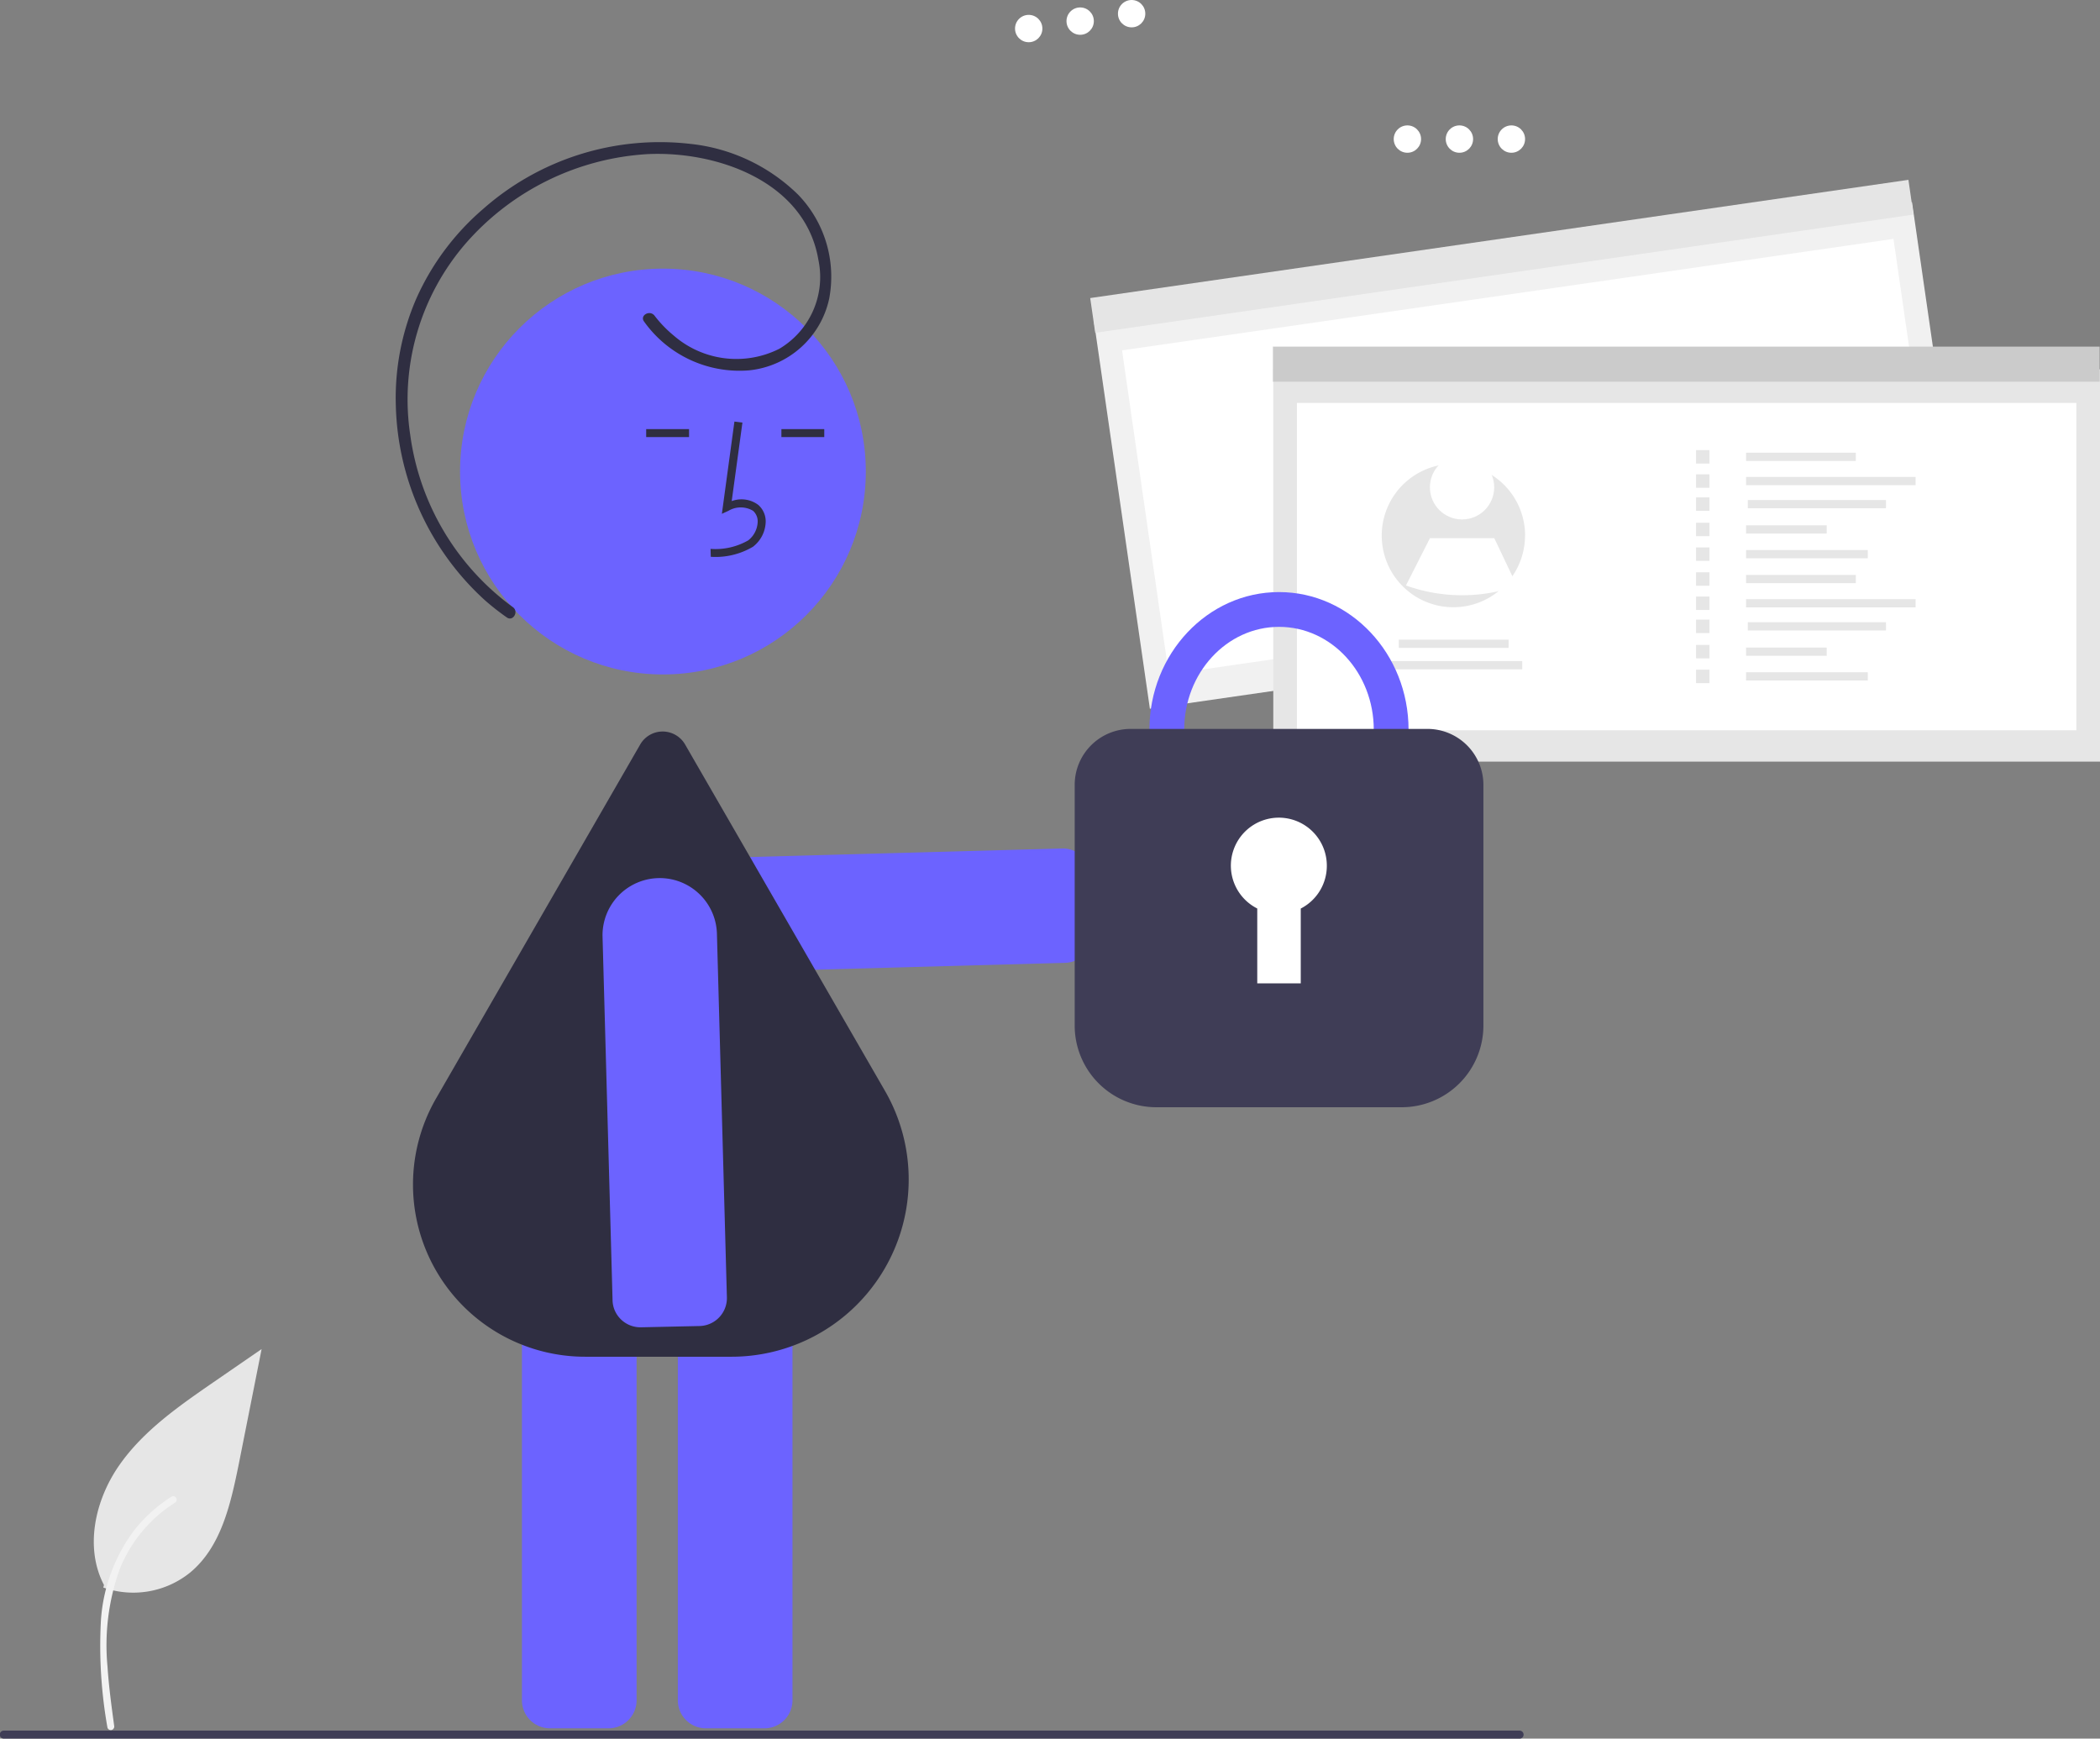 <svg xmlns="http://www.w3.org/2000/svg" viewBox="0 0 525.21 434.78"><rect x="0" y="0" width="525.21" height="434.78" fill="#808080" stroke="none"/><defs><style>.cls-1{fill:#f1f1f1;}.cls-2{fill:#fff;}.cls-3{fill:#e5e5e5;}.cls-4{fill:#e6e6e6;}.cls-5{fill:#cbcbcb;}.cls-6{fill:#f2f2f2;}.cls-7{fill:#6c63ff;}.cls-8{fill:#2f2e41;}.cls-9{fill:#3f3d56;}</style></defs><g id="Layer_2" data-name="Layer 2"><g id="Layer_1-2" data-name="Layer 1"><rect id="ab2e16f2-9798-47da-b25d-769524f3c86f" class="cls-1" x="279.51" y="64.85" width="206.76" height="98.11" transform="translate(-12.35 55.91) rotate(-8.22)"/><rect id="bf81c03f-68cf-4889-8697-1102f95f97bb" class="cls-2" x="285.47" y="73.26" width="194.94" height="81.86" transform="translate(-12.39 55.92) rotate(-8.22)"/><rect id="f065dccc-d150-492a-a09f-a7f3f89523f0" class="cls-3" x="272.23" y="59.71" width="206.76" height="8.78" transform="translate(-5.31 54.36) rotate(-8.22)"/><rect id="ab2e16f2-9798-47da-b25d-769524f3c86f-2" class="cls-4" x="318.45" y="92.35" width="206.76" height="98.11"/><rect id="bf81c03f-68cf-4889-8697-1102f95f97bb-2" class="cls-2" x="324.36" y="100.76" width="194.94" height="81.86"/><rect id="f065dccc-d150-492a-a09f-a7f3f89523f0-2" class="cls-5" x="318.36" y="86.68" width="206.76" height="8.78"/><rect id="Rectangle_17" data-name="Rectangle 17" class="cls-4" x="436.69" y="113.21" width="27.45" height="2.06"/><rect id="Rectangle_18" data-name="Rectangle 18" class="cls-4" x="436.69" y="119.27" width="42.4" height="2.06"/><rect id="Rectangle_19" data-name="Rectangle 19" class="cls-4" x="437.13" y="125.04" width="34.55" height="2.06"/><rect id="Rectangle_20" data-name="Rectangle 20" class="cls-4" x="436.69" y="131.37" width="20.17" height="2.06"/><rect id="Rectangle_21" data-name="Rectangle 21" class="cls-4" x="436.69" y="137.55" width="30.44" height="2.06"/><rect id="Rectangle_22" data-name="Rectangle 22" class="cls-4" x="424.18" y="112.56" width="3.36" height="3.36"/><rect id="Rectangle_23" data-name="Rectangle 23" class="cls-4" x="424.18" y="118.62" width="3.36" height="3.36"/><rect id="Rectangle_24" data-name="Rectangle 24" class="cls-4" x="424.18" y="124.39" width="3.36" height="3.36"/><rect id="Rectangle_25" data-name="Rectangle 25" class="cls-4" x="424.18" y="130.72" width="3.36" height="3.36"/><rect id="Rectangle_26" data-name="Rectangle 26" class="cls-4" x="424.18" y="136.9" width="3.36" height="3.36"/><rect id="Rectangle_27" data-name="Rectangle 27" class="cls-4" x="436.69" y="143.77" width="27.45" height="2.06"/><rect id="Rectangle_28" data-name="Rectangle 28" class="cls-4" x="436.69" y="149.83" width="42.4" height="2.06"/><rect id="Rectangle_29" data-name="Rectangle 29" class="cls-4" x="437.13" y="155.6" width="34.55" height="2.06"/><rect id="Rectangle_30" data-name="Rectangle 30" class="cls-4" x="436.69" y="161.93" width="20.17" height="2.06"/><rect id="Rectangle_31" data-name="Rectangle 31" class="cls-4" x="436.69" y="168.11" width="30.44" height="2.06"/><rect id="Rectangle_32" data-name="Rectangle 32" class="cls-4" x="424.18" y="143.12" width="3.36" height="3.36"/><rect id="Rectangle_33" data-name="Rectangle 33" class="cls-4" x="424.18" y="149.18" width="3.36" height="3.36"/><rect id="Rectangle_34" data-name="Rectangle 34" class="cls-4" x="424.18" y="154.95" width="3.36" height="3.36"/><rect id="Rectangle_35" data-name="Rectangle 35" class="cls-4" x="424.18" y="161.28" width="3.36" height="3.36"/><rect id="Rectangle_36" data-name="Rectangle 36" class="cls-4" x="424.18" y="167.47" width="3.36" height="3.36"/><rect id="Rectangle_37" data-name="Rectangle 37" class="cls-4" x="349.84" y="159.96" width="27.46" height="2.06"/><rect id="Rectangle_38" data-name="Rectangle 38" class="cls-4" x="346.16" y="165.32" width="34.55" height="2.06"/><path id="Path_152" data-name="Path 152" class="cls-4" d="M381.41,133.93A17.93,17.93,0,0,1,355,149.72h0a17.93,17.93,0,1,1,26.43-15.79Z"/><circle id="Ellipse_10" data-name="Ellipse 10" class="cls-2" cx="365.66" cy="121.86" r="8.04"/><path id="Path_153" data-name="Path 153" class="cls-2" d="M379.39,146.52a41.52,41.52,0,0,1-27.76-.11h0l6-11.83h16.09Z"/><path id="Path_461" data-name="Path 461" class="cls-4" d="M25.84,397a22.6,22.6,0,0,0,21.83-3.85c7.65-6.42,10-17,12-26.79l5.76-29-12.08,8.32c-8.69,6-17.57,12.16-23.58,20.82S21.12,387,26,396.36"/><path id="Path_462" data-name="Path 462" class="cls-6" d="M26.87,432a116.81,116.81,0,0,1-1.62-26.93,42.3,42.3,0,0,1,8.17-22.2,36.75,36.75,0,0,1,9.47-8.59c1-.6,1.83.9.88,1.5a35,35,0,0,0-13.88,16.76,56.32,56.32,0,0,0-3,24.25c.32,4.94,1,9.85,1.66,14.76a.89.89,0,0,1-.61,1.06.87.87,0,0,1-1.07-.6Z"/><path id="Path_145" data-name="Path 145" class="cls-7" d="M269.15,240.11a6.8,6.8,0,0,1-2.84.67l-91.13,2.51a14.31,14.31,0,1,1-.62-28.61l91.13-2.5a7,7,0,0,1,7.12,6.81l.32,14.67a7,7,0,0,1-4,6.45Z"/><path id="Path_146" data-name="Path 146" class="cls-7" d="M152.21,432.2H137.54a7,7,0,0,1-7-7V302.85a7,7,0,0,1,7-7h14.67a7,7,0,0,1,7,7V425.24A7,7,0,0,1,152.21,432.2Z"/><path id="Path_147" data-name="Path 147" class="cls-7" d="M191.2,432.2H176.53a7,7,0,0,1-7-7V302.85a7,7,0,0,1,7-7H191.2a7,7,0,0,1,7,7V425.24A7,7,0,0,1,191.2,432.2Z"/><circle id="Ellipse_9" data-name="Ellipse 9" class="cls-7" cx="165.8" cy="117.92" r="50.74"/><path id="Path_148" data-name="Path 148" class="cls-8" d="M183,339.28h-36.5a43.06,43.06,0,0,1-37.37-64.71l51-88.42a6.48,6.48,0,0,1,11.2,0l50,86.64A44.33,44.33,0,0,1,183,339.28Z"/><path id="Path_149" data-name="Path 149" class="cls-8" d="M177.77,139.24a18.35,18.35,0,0,0,10.54-2.51,8.11,8.11,0,0,0,3.18-6,5.47,5.47,0,0,0-1.85-4.47,7,7,0,0,0-6.64-.95l2.68-19.63-2-.26-3.14,23.07,1.64-.75a6,6,0,0,1,6.16,0,3.54,3.54,0,0,1,1.15,2.89,6.14,6.14,0,0,1-2.36,4.5,16.42,16.42,0,0,1-9.42,2.13Z"/><rect id="Rectangle_15" data-name="Rectangle 15" class="cls-8" x="195.43" y="107.31" width="10.72" height="1.99"/><rect id="Rectangle_16" data-name="Rectangle 16" class="cls-8" x="161.61" y="107.31" width="10.72" height="1.99"/><path id="Path_150" data-name="Path 150" class="cls-7" d="M153.86,327.94a6.79,6.79,0,0,1-.66-2.84L150.69,234a14.31,14.31,0,0,1,28.61-.63l2.5,91.14A7,7,0,0,1,175,331.6l-14.67.32A7,7,0,0,1,153.86,327.94Z"/><path id="Path_151" data-name="Path 151" class="cls-8" d="M161.09,80.42a29.29,29.29,0,0,0,26.29,12.19,22.86,22.86,0,0,0,20-17.92,29.52,29.52,0,0,0-7.76-26A45.26,45.26,0,0,0,172.82,36a66.77,66.77,0,0,0-52.06,16.32A63.61,63.61,0,0,0,104.15,74.6,62.47,62.47,0,0,0,99,101.54a68.08,68.08,0,0,0,22.37,48.65,64.31,64.31,0,0,0,5.38,4.21c1.57,1.11,3.07-1.48,1.51-2.58a63.94,63.94,0,0,1-25.65-43,59.59,59.59,0,0,1,14-48.1,65.48,65.48,0,0,1,45.53-22.19c17.46-.76,39.27,7,42.54,26.46a20.85,20.85,0,0,1-9.77,22.23,23.9,23.9,0,0,1-26.38-3.28,30.35,30.35,0,0,1-4.83-5C162.51,77.41,159.92,78.89,161.09,80.42Z"/><circle id="bdbbf39c-df25-4682-8b85-5a6af4a1bd14" class="cls-2" cx="257.28" cy="7.14" r="3.42"/><circle id="abcd4292-0b1f-4102-9b5e-e8bbd87baabc" class="cls-2" cx="270.15" cy="5.28" r="3.42"/><circle id="a3fb731e-8b3d-41ca-96f2-91600dc0b434" class="cls-2" cx="283.02" cy="3.42" r="3.42"/><circle id="bdbbf39c-df25-4682-8b85-5a6af4a1bd14-2" class="cls-2" cx="351.99" cy="34.78" r="3.42"/><circle id="abcd4292-0b1f-4102-9b5e-e8bbd87baabc-2" class="cls-2" cx="365" cy="34.78" r="3.42"/><circle id="a3fb731e-8b3d-41ca-96f2-91600dc0b434-2" class="cls-2" cx="378" cy="34.78" r="3.42"/><path id="Path_154" data-name="Path 154" class="cls-7" d="M319.88,216.9c-17.87,0-32.41-15.44-32.41-34.42s14.54-34.42,32.41-34.42,32.4,15.44,32.4,34.42S337.75,216.9,319.88,216.9Zm0-60.14c-13.07,0-23.71,11.52-23.71,25.72s10.64,25.73,23.71,25.73,23.7-11.53,23.7-25.73S333,156.76,319.88,156.76Z"/><path id="Path_155" data-name="Path 155" class="cls-9" d="M350.56,276.89H289.19a20.43,20.43,0,0,1-20.41-20.41v-60.2a14,14,0,0,1,14-14H357a14,14,0,0,1,14,14v60.2A20.44,20.44,0,0,1,350.56,276.89Z"/><path id="Path_156" data-name="Path 156" class="cls-2" d="M331.84,216.55a12,12,0,1,0-17.4,10.64v18.72h10.88V227.2A12,12,0,0,0,331.84,216.55Z"/><path id="Path_157" data-name="Path 157" class="cls-9" d="M380,434.78H.94a1,1,0,0,1,0-2H380a1,1,0,1,1,.1,2Z"/></g></g></svg>